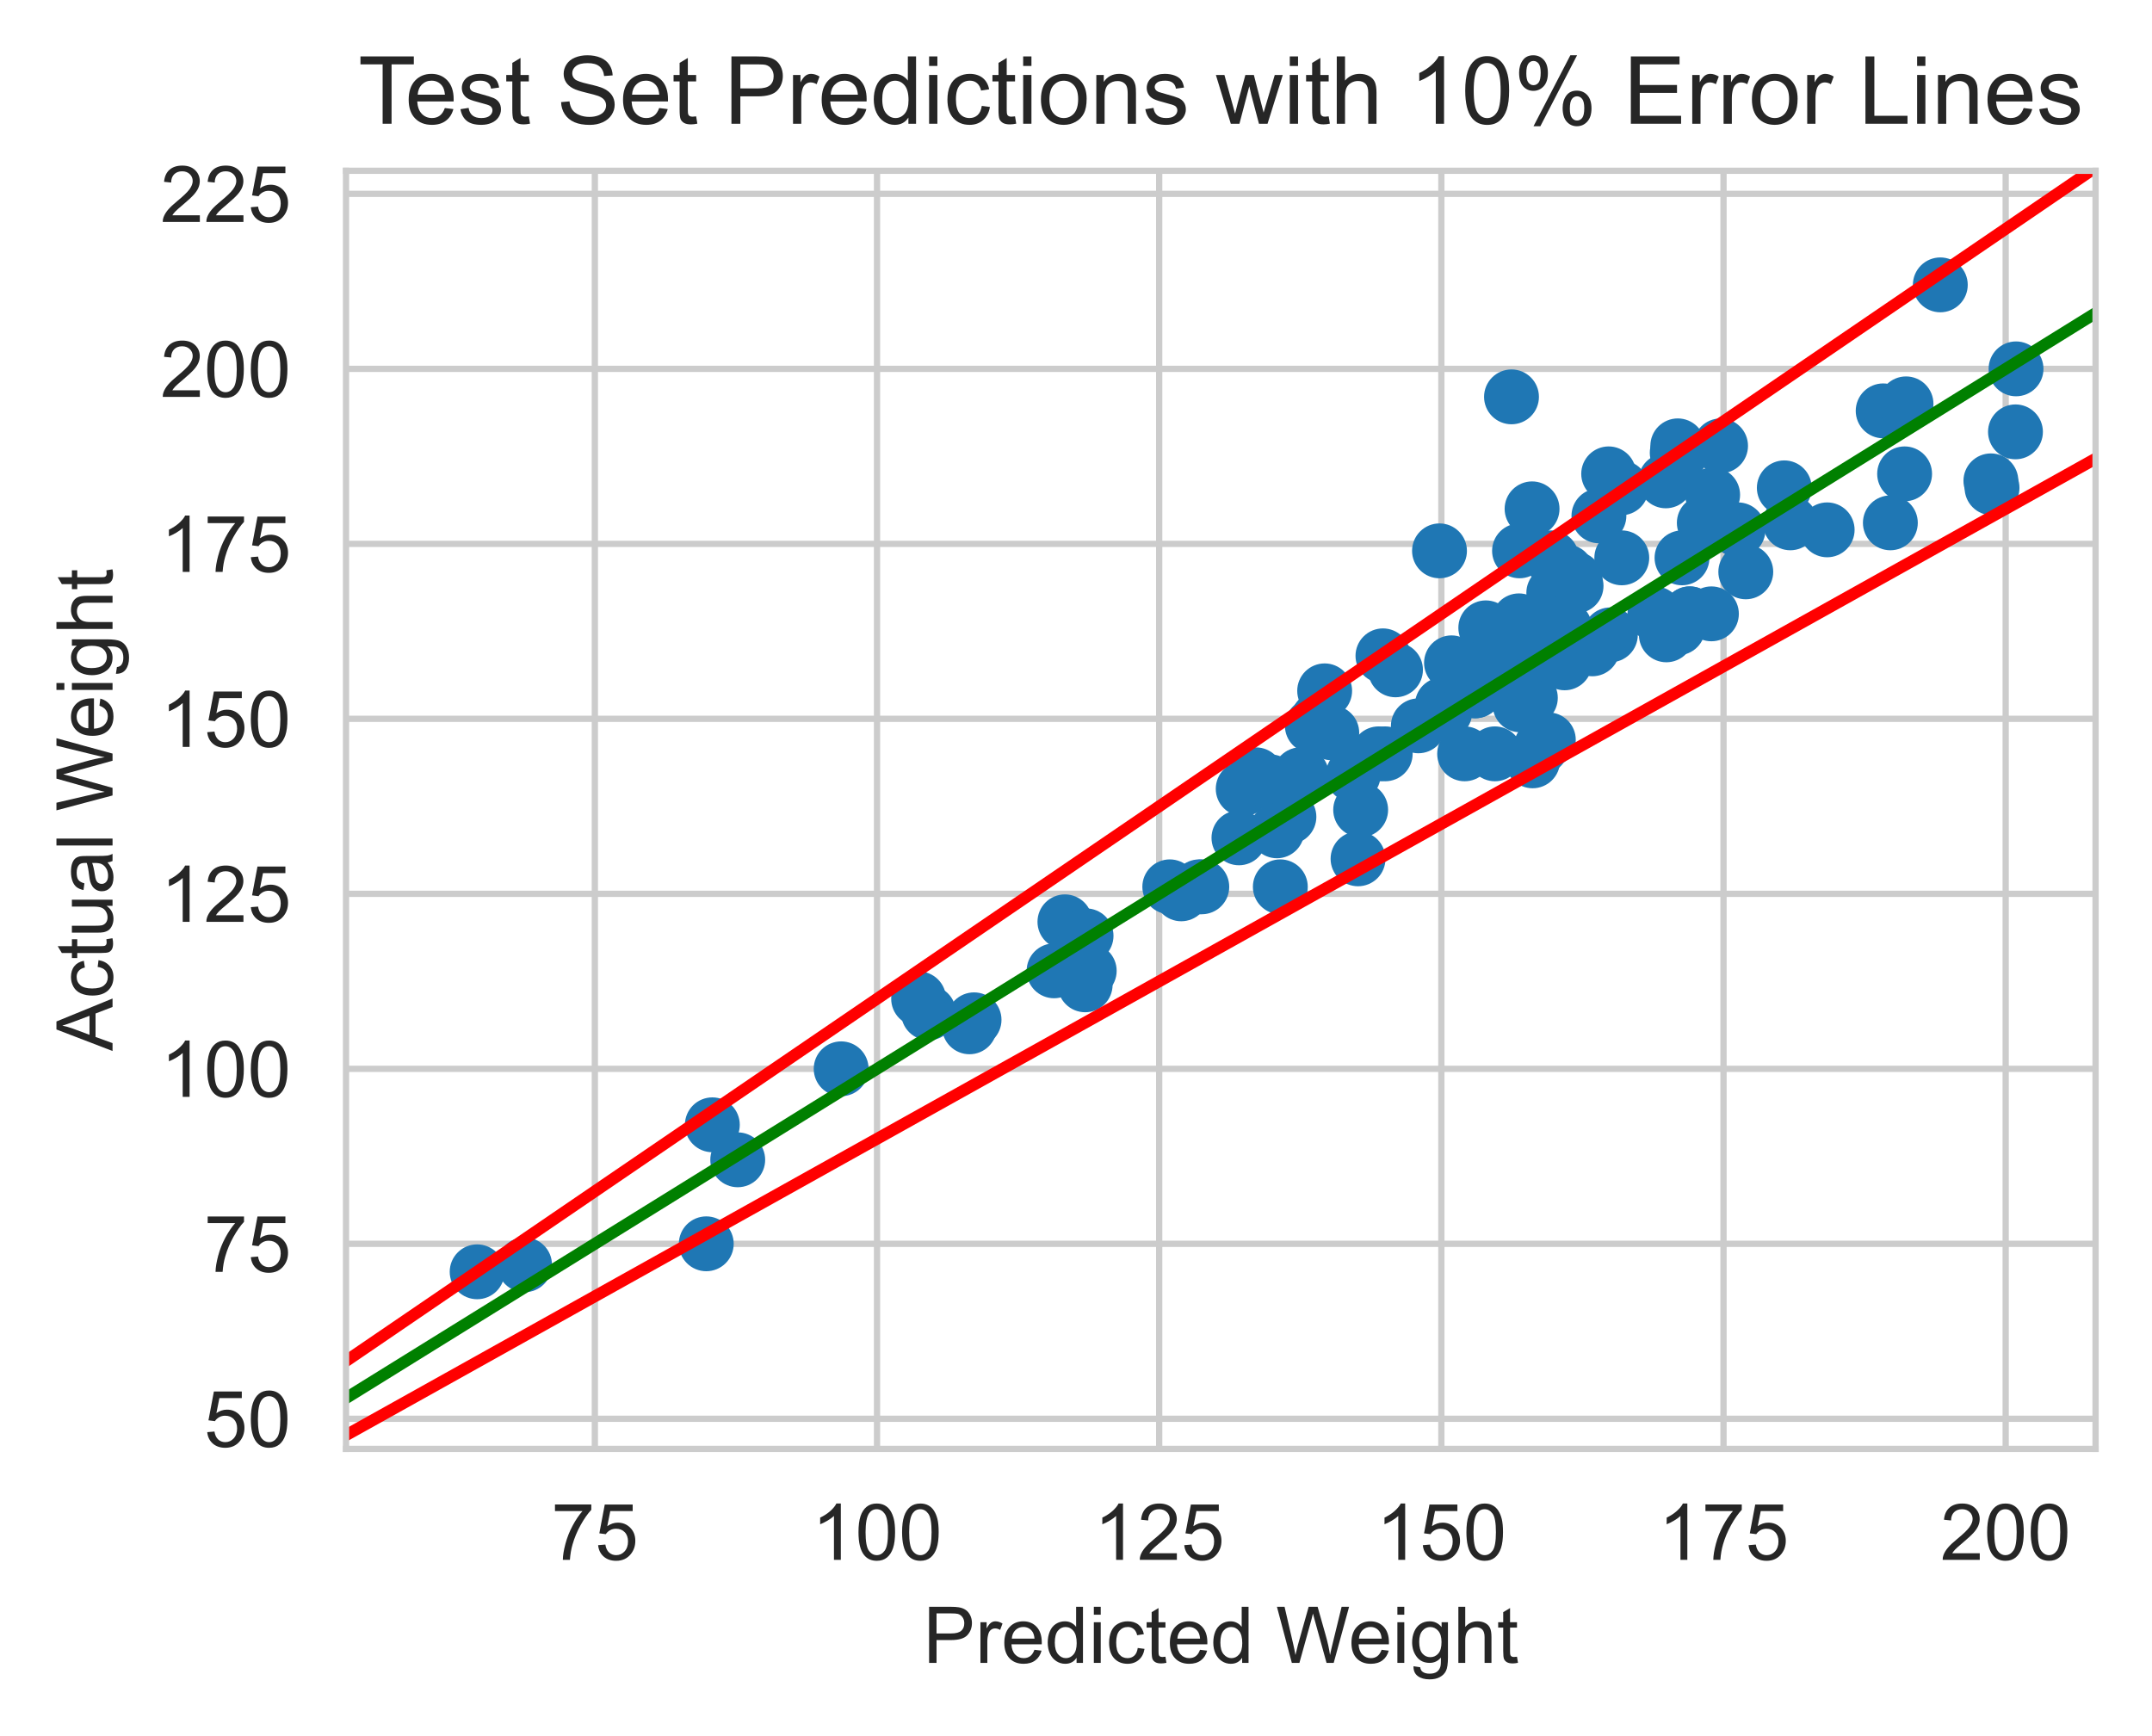 <?xml version="1.0" encoding="utf-8" standalone="no"?>
<!DOCTYPE svg PUBLIC "-//W3C//DTD SVG 1.1//EN"
  "http://www.w3.org/Graphics/SVG/1.1/DTD/svg11.dtd">
<!-- Created with matplotlib (https://matplotlib.org/) -->
<svg height="221.477pt" version="1.1" viewBox="0 0 274.545 221.477" width="274.545pt" xmlns="http://www.w3.org/2000/svg" xmlns:xlink="http://www.w3.org/1999/xlink">
 <defs>
  <style type="text/css">*{stroke-linecap:butt;stroke-linejoin:round;}</style>
 </defs>
 <g id="figure_1">
  <g id="patch_1">
   <path d="M 0 221.477 
L 274.545 221.477 
L 274.545 0 
L 0 0 
z
" style="fill:#ffffff;"/>
  </g>
  <g id="axes_1">
   <g id="patch_2">
    <path d="M 44.145 184.869 
L 267.345 184.869 
L 267.345 21.789 
L 44.145 21.789 
z
" style="fill:#ffffff;"/>
   </g>
   <g id="matplotlib.axis_1">
    <g id="xtick_1">
     <g id="line2d_1">
      <path clip-path="url(#p779d1d2bb9)" d="M 75.89 184.869 
L 75.89 21.789 
" style="fill:none;stroke:#cccccc;stroke-linecap:round;stroke-width:0.8;"/>
     </g>
     <g id="text_1">
      <!-- 75 -->
      <g style="fill:#262626;" transform="translate(70.329 199.027)scale(0.1 -0.1)">
       <defs>
        <path d="M 4.734 62.203 
L 4.734 70.656 
L 51.078 70.656 
L 51.078 63.812 
Q 44.234 56.547 37.516 44.484 
Q 30.812 32.422 27.156 19.672 
Q 24.516 10.688 23.781 0 
L 14.75 0 
Q 14.891 8.453 18.062 20.406 
Q 21.234 32.375 27.172 43.484 
Q 33.109 54.594 39.797 62.203 
z
" id="ArialMT-55"/>
        <path d="M 4.156 18.75 
L 13.375 19.531 
Q 14.406 12.797 18.141 9.391 
Q 21.875 6 27.156 6 
Q 33.5 6 37.891 10.781 
Q 42.281 15.578 42.281 23.484 
Q 42.281 31 38.062 35.344 
Q 33.844 39.703 27 39.703 
Q 22.75 39.703 19.328 37.766 
Q 15.922 35.844 13.969 32.766 
L 5.719 33.844 
L 12.641 70.609 
L 48.25 70.609 
L 48.25 62.203 
L 19.672 62.203 
L 15.828 42.969 
Q 22.266 47.469 29.344 47.469 
Q 38.719 47.469 45.156 40.969 
Q 51.609 34.469 51.609 24.266 
Q 51.609 14.547 45.953 7.469 
Q 39.062 -1.219 27.156 -1.219 
Q 17.391 -1.219 11.203 4.25 
Q 5.031 9.719 4.156 18.75 
z
" id="ArialMT-53"/>
       </defs>
       <use xlink:href="#ArialMT-55"/>
       <use x="55.615" xlink:href="#ArialMT-53"/>
      </g>
     </g>
    </g>
    <g id="xtick_2">
     <g id="line2d_2">
      <path clip-path="url(#p779d1d2bb9)" d="M 111.888 184.869 
L 111.888 21.789 
" style="fill:none;stroke:#cccccc;stroke-linecap:round;stroke-width:0.8;"/>
     </g>
     <g id="text_2">
      <!-- 100 -->
      <g style="fill:#262626;" transform="translate(103.546 199.027)scale(0.1 -0.1)">
       <defs>
        <path d="M 37.25 0 
L 28.469 0 
L 28.469 56 
Q 25.297 52.984 20.141 49.953 
Q 14.984 46.922 10.891 45.406 
L 10.891 53.906 
Q 18.266 57.375 23.781 62.297 
Q 29.297 67.234 31.594 71.875 
L 37.25 71.875 
z
" id="ArialMT-49"/>
        <path d="M 4.156 35.297 
Q 4.156 48 6.766 55.734 
Q 9.375 63.484 14.516 67.672 
Q 19.672 71.875 27.484 71.875 
Q 33.25 71.875 37.594 69.547 
Q 41.938 67.234 44.766 62.859 
Q 47.609 58.5 49.219 52.219 
Q 50.828 45.953 50.828 35.297 
Q 50.828 22.703 48.234 14.969 
Q 45.656 7.234 40.5 3 
Q 35.359 -1.219 27.484 -1.219 
Q 17.141 -1.219 11.234 6.203 
Q 4.156 15.141 4.156 35.297 
z
M 13.188 35.297 
Q 13.188 17.672 17.312 11.828 
Q 21.438 6 27.484 6 
Q 33.547 6 37.672 11.859 
Q 41.797 17.719 41.797 35.297 
Q 41.797 52.984 37.672 58.781 
Q 33.547 64.594 27.391 64.594 
Q 21.344 64.594 17.719 59.469 
Q 13.188 52.938 13.188 35.297 
z
" id="ArialMT-48"/>
       </defs>
       <use xlink:href="#ArialMT-49"/>
       <use x="55.615" xlink:href="#ArialMT-48"/>
       <use x="111.23" xlink:href="#ArialMT-48"/>
      </g>
     </g>
    </g>
    <g id="xtick_3">
     <g id="line2d_3">
      <path clip-path="url(#p779d1d2bb9)" d="M 147.886 184.869 
L 147.886 21.789 
" style="fill:none;stroke:#cccccc;stroke-linecap:round;stroke-width:0.8;"/>
     </g>
     <g id="text_3">
      <!-- 125 -->
      <g style="fill:#262626;" transform="translate(139.544 199.027)scale(0.1 -0.1)">
       <defs>
        <path d="M 50.344 8.453 
L 50.344 0 
L 3.031 0 
Q 2.938 3.172 4.047 6.109 
Q 5.859 10.938 9.828 15.625 
Q 13.812 20.312 21.344 26.469 
Q 33.016 36.031 37.109 41.625 
Q 41.219 47.219 41.219 52.203 
Q 41.219 57.422 37.469 61 
Q 33.734 64.594 27.734 64.594 
Q 21.391 64.594 17.578 60.781 
Q 13.766 56.984 13.719 50.25 
L 4.688 51.172 
Q 5.609 61.281 11.656 66.578 
Q 17.719 71.875 27.938 71.875 
Q 38.234 71.875 44.234 66.156 
Q 50.25 60.453 50.25 52 
Q 50.25 47.703 48.484 43.547 
Q 46.734 39.406 42.656 34.812 
Q 38.578 30.219 29.109 22.219 
Q 21.188 15.578 18.938 13.203 
Q 16.703 10.844 15.234 8.453 
z
" id="ArialMT-50"/>
       </defs>
       <use xlink:href="#ArialMT-49"/>
       <use x="55.615" xlink:href="#ArialMT-50"/>
       <use x="111.23" xlink:href="#ArialMT-53"/>
      </g>
     </g>
    </g>
    <g id="xtick_4">
     <g id="line2d_4">
      <path clip-path="url(#p779d1d2bb9)" d="M 183.884 184.869 
L 183.884 21.789 
" style="fill:none;stroke:#cccccc;stroke-linecap:round;stroke-width:0.8;"/>
     </g>
     <g id="text_4">
      <!-- 150 -->
      <g style="fill:#262626;" transform="translate(175.542 199.027)scale(0.1 -0.1)">
       <use xlink:href="#ArialMT-49"/>
       <use x="55.615" xlink:href="#ArialMT-53"/>
       <use x="111.23" xlink:href="#ArialMT-48"/>
      </g>
     </g>
    </g>
    <g id="xtick_5">
     <g id="line2d_5">
      <path clip-path="url(#p779d1d2bb9)" d="M 219.882 184.869 
L 219.882 21.789 
" style="fill:none;stroke:#cccccc;stroke-linecap:round;stroke-width:0.8;"/>
     </g>
     <g id="text_5">
      <!-- 175 -->
      <g style="fill:#262626;" transform="translate(211.54 199.027)scale(0.1 -0.1)">
       <use xlink:href="#ArialMT-49"/>
       <use x="55.615" xlink:href="#ArialMT-55"/>
       <use x="111.23" xlink:href="#ArialMT-53"/>
      </g>
     </g>
    </g>
    <g id="xtick_6">
     <g id="line2d_6">
      <path clip-path="url(#p779d1d2bb9)" d="M 255.88 184.869 
L 255.88 21.789 
" style="fill:none;stroke:#cccccc;stroke-linecap:round;stroke-width:0.8;"/>
     </g>
     <g id="text_6">
      <!-- 200 -->
      <g style="fill:#262626;" transform="translate(247.538 199.027)scale(0.1 -0.1)">
       <use xlink:href="#ArialMT-50"/>
       <use x="55.615" xlink:href="#ArialMT-48"/>
       <use x="111.23" xlink:href="#ArialMT-48"/>
      </g>
     </g>
    </g>
    <g id="text_7">
     <!-- Predicted Weight -->
     <g style="fill:#262626;" transform="translate(117.761 212.173)scale(0.1 -0.1)">
      <defs>
       <path d="M 7.719 0 
L 7.719 71.578 
L 34.719 71.578 
Q 41.844 71.578 45.609 70.906 
Q 50.875 70.016 54.438 67.547 
Q 58.016 65.094 60.188 60.641 
Q 62.359 56.203 62.359 50.875 
Q 62.359 41.75 56.547 35.422 
Q 50.734 29.109 35.547 29.109 
L 17.188 29.109 
L 17.188 0 
z
M 17.188 37.547 
L 35.688 37.547 
Q 44.875 37.547 48.734 40.969 
Q 52.594 44.391 52.594 50.594 
Q 52.594 55.078 50.312 58.266 
Q 48.047 61.469 44.344 62.5 
Q 41.938 63.141 35.5 63.141 
L 17.188 63.141 
z
" id="ArialMT-80"/>
       <path d="M 6.5 0 
L 6.5 51.859 
L 14.406 51.859 
L 14.406 44 
Q 17.438 49.516 20 51.266 
Q 22.562 53.031 25.641 53.031 
Q 30.078 53.031 34.672 50.203 
L 31.641 42.047 
Q 28.422 43.953 25.203 43.953 
Q 22.312 43.953 20.016 42.219 
Q 17.719 40.484 16.75 37.406 
Q 15.281 32.719 15.281 27.156 
L 15.281 0 
z
" id="ArialMT-114"/>
       <path d="M 42.094 16.703 
L 51.172 15.578 
Q 49.031 7.625 43.219 3.219 
Q 37.406 -1.172 28.375 -1.172 
Q 17 -1.172 10.328 5.828 
Q 3.656 12.844 3.656 25.484 
Q 3.656 38.578 10.391 45.797 
Q 17.141 53.031 27.875 53.031 
Q 38.281 53.031 44.875 45.953 
Q 51.469 38.875 51.469 26.031 
Q 51.469 25.25 51.422 23.688 
L 12.75 23.688 
Q 13.234 15.141 17.578 10.594 
Q 21.922 6.062 28.422 6.062 
Q 33.25 6.062 36.672 8.594 
Q 40.094 11.141 42.094 16.703 
z
M 13.234 30.906 
L 42.188 30.906 
Q 41.609 37.453 38.875 40.719 
Q 34.672 45.797 27.984 45.797 
Q 21.922 45.797 17.797 41.75 
Q 13.672 37.703 13.234 30.906 
z
" id="ArialMT-101"/>
       <path d="M 40.234 0 
L 40.234 6.547 
Q 35.297 -1.172 25.734 -1.172 
Q 19.531 -1.172 14.328 2.25 
Q 9.125 5.672 6.266 11.797 
Q 3.422 17.922 3.422 25.875 
Q 3.422 33.641 6 39.969 
Q 8.594 46.297 13.766 49.656 
Q 18.953 53.031 25.344 53.031 
Q 30.031 53.031 33.688 51.047 
Q 37.359 49.078 39.656 45.906 
L 39.656 71.578 
L 48.391 71.578 
L 48.391 0 
z
M 12.453 25.875 
Q 12.453 15.922 16.641 10.984 
Q 20.844 6.062 26.562 6.062 
Q 32.328 6.062 36.344 10.766 
Q 40.375 15.484 40.375 25.141 
Q 40.375 35.797 36.266 40.766 
Q 32.172 45.75 26.172 45.75 
Q 20.312 45.75 16.375 40.969 
Q 12.453 36.188 12.453 25.875 
z
" id="ArialMT-100"/>
       <path d="M 6.641 61.469 
L 6.641 71.578 
L 15.438 71.578 
L 15.438 61.469 
z
M 6.641 0 
L 6.641 51.859 
L 15.438 51.859 
L 15.438 0 
z
" id="ArialMT-105"/>
       <path d="M 40.438 19 
L 49.078 17.875 
Q 47.656 8.938 41.812 3.875 
Q 35.984 -1.172 27.484 -1.172 
Q 16.844 -1.172 10.375 5.781 
Q 3.906 12.75 3.906 25.734 
Q 3.906 34.125 6.688 40.422 
Q 9.469 46.734 15.156 49.875 
Q 20.844 53.031 27.547 53.031 
Q 35.984 53.031 41.359 48.75 
Q 46.734 44.484 48.25 36.625 
L 39.703 35.297 
Q 38.484 40.531 35.375 43.156 
Q 32.281 45.797 27.875 45.797 
Q 21.234 45.797 17.078 41.031 
Q 12.938 36.281 12.938 25.984 
Q 12.938 15.531 16.938 10.797 
Q 20.953 6.062 27.391 6.062 
Q 32.562 6.062 36.031 9.234 
Q 39.5 12.406 40.438 19 
z
" id="ArialMT-99"/>
       <path d="M 25.781 7.859 
L 27.047 0.094 
Q 23.344 -0.688 20.406 -0.688 
Q 15.625 -0.688 12.984 0.828 
Q 10.359 2.344 9.281 4.812 
Q 8.203 7.281 8.203 15.188 
L 8.203 45.016 
L 1.766 45.016 
L 1.766 51.859 
L 8.203 51.859 
L 8.203 64.703 
L 16.938 69.969 
L 16.938 51.859 
L 25.781 51.859 
L 25.781 45.016 
L 16.938 45.016 
L 16.938 14.703 
Q 16.938 10.938 17.406 9.859 
Q 17.875 8.797 18.922 8.156 
Q 19.969 7.516 21.922 7.516 
Q 23.391 7.516 25.781 7.859 
z
" id="ArialMT-116"/>
       <path id="ArialMT-32"/>
       <path d="M 20.219 0 
L 1.219 71.578 
L 10.938 71.578 
L 21.828 24.656 
Q 23.578 17.281 24.859 10.016 
Q 27.594 21.484 28.078 23.25 
L 41.703 71.578 
L 53.125 71.578 
L 63.375 35.359 
Q 67.234 21.875 68.953 10.016 
Q 70.312 16.797 72.516 25.594 
L 83.734 71.578 
L 93.266 71.578 
L 73.641 0 
L 64.5 0 
L 49.422 54.547 
Q 47.516 61.375 47.172 62.938 
Q 46.047 58.016 45.062 54.547 
L 29.891 0 
z
" id="ArialMT-87"/>
       <path d="M 4.984 -4.297 
L 13.531 -5.562 
Q 14.062 -9.516 16.5 -11.328 
Q 19.781 -13.766 25.438 -13.766 
Q 31.547 -13.766 34.859 -11.328 
Q 38.188 -8.891 39.359 -4.5 
Q 40.047 -1.812 39.984 6.781 
Q 34.234 0 25.641 0 
Q 14.938 0 9.078 7.719 
Q 3.219 15.438 3.219 26.219 
Q 3.219 33.641 5.906 39.906 
Q 8.594 46.188 13.688 49.609 
Q 18.797 53.031 25.688 53.031 
Q 34.859 53.031 40.828 45.609 
L 40.828 51.859 
L 48.922 51.859 
L 48.922 7.031 
Q 48.922 -5.078 46.453 -10.125 
Q 44 -15.188 38.641 -18.109 
Q 33.297 -21.047 25.484 -21.047 
Q 16.219 -21.047 10.5 -16.875 
Q 4.781 -12.703 4.984 -4.297 
z
M 12.25 26.859 
Q 12.25 16.656 16.297 11.969 
Q 20.359 7.281 26.469 7.281 
Q 32.516 7.281 36.609 11.938 
Q 40.719 16.609 40.719 26.562 
Q 40.719 36.078 36.5 40.906 
Q 32.281 45.75 26.312 45.75 
Q 20.453 45.75 16.344 40.984 
Q 12.25 36.234 12.25 26.859 
z
" id="ArialMT-103"/>
       <path d="M 6.594 0 
L 6.594 71.578 
L 15.375 71.578 
L 15.375 45.906 
Q 21.531 53.031 30.906 53.031 
Q 36.672 53.031 40.922 50.75 
Q 45.172 48.484 47 44.484 
Q 48.828 40.484 48.828 32.859 
L 48.828 0 
L 40.047 0 
L 40.047 32.859 
Q 40.047 39.453 37.188 42.453 
Q 34.328 45.453 29.109 45.453 
Q 25.203 45.453 21.75 43.422 
Q 18.312 41.406 16.844 37.938 
Q 15.375 34.469 15.375 28.375 
L 15.375 0 
z
" id="ArialMT-104"/>
      </defs>
      <use xlink:href="#ArialMT-80"/>
      <use x="66.699" xlink:href="#ArialMT-114"/>
      <use x="100" xlink:href="#ArialMT-101"/>
      <use x="155.615" xlink:href="#ArialMT-100"/>
      <use x="211.23" xlink:href="#ArialMT-105"/>
      <use x="233.447" xlink:href="#ArialMT-99"/>
      <use x="283.447" xlink:href="#ArialMT-116"/>
      <use x="311.23" xlink:href="#ArialMT-101"/>
      <use x="366.846" xlink:href="#ArialMT-100"/>
      <use x="422.461" xlink:href="#ArialMT-32"/>
      <use x="450.244" xlink:href="#ArialMT-87"/>
      <use x="542.879" xlink:href="#ArialMT-101"/>
      <use x="598.494" xlink:href="#ArialMT-105"/>
      <use x="620.711" xlink:href="#ArialMT-103"/>
      <use x="676.326" xlink:href="#ArialMT-104"/>
      <use x="731.941" xlink:href="#ArialMT-116"/>
     </g>
    </g>
   </g>
   <g id="matplotlib.axis_2">
    <g id="ytick_1">
     <g id="line2d_7">
      <path clip-path="url(#p779d1d2bb9)" d="M 44.145 181.029 
L 267.345 181.029 
" style="fill:none;stroke:#cccccc;stroke-linecap:round;stroke-width:0.8;"/>
     </g>
     <g id="text_8">
      <!-- 50 -->
      <g style="fill:#262626;" transform="translate(26.023 184.608)scale(0.1 -0.1)">
       <use xlink:href="#ArialMT-53"/>
       <use x="55.615" xlink:href="#ArialMT-48"/>
      </g>
     </g>
    </g>
    <g id="ytick_2">
     <g id="line2d_8">
      <path clip-path="url(#p779d1d2bb9)" d="M 44.145 158.702 
L 267.345 158.702 
" style="fill:none;stroke:#cccccc;stroke-linecap:round;stroke-width:0.8;"/>
     </g>
     <g id="text_9">
      <!-- 75 -->
      <g style="fill:#262626;" transform="translate(26.023 162.28)scale(0.1 -0.1)">
       <use xlink:href="#ArialMT-55"/>
       <use x="55.615" xlink:href="#ArialMT-53"/>
      </g>
     </g>
    </g>
    <g id="ytick_3">
     <g id="line2d_9">
      <path clip-path="url(#p779d1d2bb9)" d="M 44.145 136.374 
L 267.345 136.374 
" style="fill:none;stroke:#cccccc;stroke-linecap:round;stroke-width:0.8;"/>
     </g>
     <g id="text_10">
      <!-- 100 -->
      <g style="fill:#262626;" transform="translate(20.462 139.953)scale(0.1 -0.1)">
       <use xlink:href="#ArialMT-49"/>
       <use x="55.615" xlink:href="#ArialMT-48"/>
       <use x="111.23" xlink:href="#ArialMT-48"/>
      </g>
     </g>
    </g>
    <g id="ytick_4">
     <g id="line2d_10">
      <path clip-path="url(#p779d1d2bb9)" d="M 44.145 114.047 
L 267.345 114.047 
" style="fill:none;stroke:#cccccc;stroke-linecap:round;stroke-width:0.8;"/>
     </g>
     <g id="text_11">
      <!-- 125 -->
      <g style="fill:#262626;" transform="translate(20.462 117.625)scale(0.1 -0.1)">
       <use xlink:href="#ArialMT-49"/>
       <use x="55.615" xlink:href="#ArialMT-50"/>
       <use x="111.23" xlink:href="#ArialMT-53"/>
      </g>
     </g>
    </g>
    <g id="ytick_5">
     <g id="line2d_11">
      <path clip-path="url(#p779d1d2bb9)" d="M 44.145 91.719 
L 267.345 91.719 
" style="fill:none;stroke:#cccccc;stroke-linecap:round;stroke-width:0.8;"/>
     </g>
     <g id="text_12">
      <!-- 150 -->
      <g style="fill:#262626;" transform="translate(20.462 95.298)scale(0.1 -0.1)">
       <use xlink:href="#ArialMT-49"/>
       <use x="55.615" xlink:href="#ArialMT-53"/>
       <use x="111.23" xlink:href="#ArialMT-48"/>
      </g>
     </g>
    </g>
    <g id="ytick_6">
     <g id="line2d_12">
      <path clip-path="url(#p779d1d2bb9)" d="M 44.145 69.392 
L 267.345 69.392 
" style="fill:none;stroke:#cccccc;stroke-linecap:round;stroke-width:0.8;"/>
     </g>
     <g id="text_13">
      <!-- 175 -->
      <g style="fill:#262626;" transform="translate(20.462 72.97)scale(0.1 -0.1)">
       <use xlink:href="#ArialMT-49"/>
       <use x="55.615" xlink:href="#ArialMT-55"/>
       <use x="111.23" xlink:href="#ArialMT-53"/>
      </g>
     </g>
    </g>
    <g id="ytick_7">
     <g id="line2d_13">
      <path clip-path="url(#p779d1d2bb9)" d="M 44.145 47.064 
L 267.345 47.064 
" style="fill:none;stroke:#cccccc;stroke-linecap:round;stroke-width:0.8;"/>
     </g>
     <g id="text_14">
      <!-- 200 -->
      <g style="fill:#262626;" transform="translate(20.462 50.643)scale(0.1 -0.1)">
       <use xlink:href="#ArialMT-50"/>
       <use x="55.615" xlink:href="#ArialMT-48"/>
       <use x="111.23" xlink:href="#ArialMT-48"/>
      </g>
     </g>
    </g>
    <g id="ytick_8">
     <g id="line2d_14">
      <path clip-path="url(#p779d1d2bb9)" d="M 44.145 24.737 
L 267.345 24.737 
" style="fill:none;stroke:#cccccc;stroke-linecap:round;stroke-width:0.8;"/>
     </g>
     <g id="text_15">
      <!-- 225 -->
      <g style="fill:#262626;" transform="translate(20.462 28.316)scale(0.1 -0.1)">
       <use xlink:href="#ArialMT-50"/>
       <use x="55.615" xlink:href="#ArialMT-50"/>
       <use x="111.23" xlink:href="#ArialMT-53"/>
      </g>
     </g>
    </g>
    <g id="text_16">
     <!-- Actual Weight -->
     <g style="fill:#262626;" transform="translate(14.358 134.088)rotate(-90)scale(0.1 -0.1)">
      <defs>
       <path d="M -0.141 0 
L 27.344 71.578 
L 37.547 71.578 
L 66.844 0 
L 56.062 0 
L 47.703 21.688 
L 17.781 21.688 
L 9.906 0 
z
M 20.516 29.391 
L 44.781 29.391 
L 37.312 49.219 
Q 33.891 58.25 32.234 64.062 
Q 30.859 57.172 28.375 50.391 
z
" id="ArialMT-65"/>
       <path d="M 40.578 0 
L 40.578 7.625 
Q 34.516 -1.172 24.125 -1.172 
Q 19.531 -1.172 15.547 0.578 
Q 11.578 2.344 9.641 5 
Q 7.719 7.672 6.938 11.531 
Q 6.391 14.109 6.391 19.734 
L 6.391 51.859 
L 15.188 51.859 
L 15.188 23.094 
Q 15.188 16.219 15.719 13.812 
Q 16.547 10.359 19.234 8.375 
Q 21.922 6.391 25.875 6.391 
Q 29.828 6.391 33.297 8.422 
Q 36.766 10.453 38.203 13.938 
Q 39.656 17.438 39.656 24.078 
L 39.656 51.859 
L 48.438 51.859 
L 48.438 0 
z
" id="ArialMT-117"/>
       <path d="M 40.438 6.391 
Q 35.547 2.25 31.031 0.531 
Q 26.516 -1.172 21.344 -1.172 
Q 12.797 -1.172 8.203 3 
Q 3.609 7.172 3.609 13.672 
Q 3.609 17.484 5.344 20.625 
Q 7.078 23.781 9.891 25.688 
Q 12.703 27.594 16.219 28.562 
Q 18.797 29.25 24.031 29.891 
Q 34.672 31.156 39.703 32.906 
Q 39.75 34.719 39.75 35.203 
Q 39.75 40.578 37.25 42.781 
Q 33.891 45.75 27.25 45.75 
Q 21.047 45.75 18.094 43.578 
Q 15.141 41.406 13.719 35.891 
L 5.125 37.062 
Q 6.297 42.578 8.984 45.969 
Q 11.672 49.359 16.75 51.188 
Q 21.828 53.031 28.516 53.031 
Q 35.156 53.031 39.297 51.469 
Q 43.453 49.906 45.406 47.531 
Q 47.359 45.172 48.141 41.547 
Q 48.578 39.312 48.578 33.453 
L 48.578 21.734 
Q 48.578 9.469 49.141 6.219 
Q 49.703 2.984 51.375 0 
L 42.188 0 
Q 40.828 2.734 40.438 6.391 
z
M 39.703 26.031 
Q 34.906 24.078 25.344 22.703 
Q 19.922 21.922 17.672 20.938 
Q 15.438 19.969 14.203 18.094 
Q 12.984 16.219 12.984 13.922 
Q 12.984 10.406 15.641 8.062 
Q 18.312 5.719 23.438 5.719 
Q 28.516 5.719 32.469 7.938 
Q 36.422 10.156 38.281 14.016 
Q 39.703 17 39.703 22.797 
z
" id="ArialMT-97"/>
       <path d="M 6.391 0 
L 6.391 71.578 
L 15.188 71.578 
L 15.188 0 
z
" id="ArialMT-108"/>
      </defs>
      <use xlink:href="#ArialMT-65"/>
      <use x="66.699" xlink:href="#ArialMT-99"/>
      <use x="116.699" xlink:href="#ArialMT-116"/>
      <use x="144.482" xlink:href="#ArialMT-117"/>
      <use x="200.098" xlink:href="#ArialMT-97"/>
      <use x="255.713" xlink:href="#ArialMT-108"/>
      <use x="277.93" xlink:href="#ArialMT-32"/>
      <use x="305.713" xlink:href="#ArialMT-87"/>
      <use x="398.348" xlink:href="#ArialMT-101"/>
      <use x="453.963" xlink:href="#ArialMT-105"/>
      <use x="476.18" xlink:href="#ArialMT-103"/>
      <use x="531.795" xlink:href="#ArialMT-104"/>
      <use x="587.41" xlink:href="#ArialMT-116"/>
     </g>
    </g>
   </g>
   <g id="PathCollection_1">
    <defs>
     <path d="M 0 3 
C 0.796 3 1.559 2.684 2.121 2.121 
C 2.684 1.559 3 0.796 3 0 
C 3 -0.796 2.684 -1.559 2.121 -2.121 
C 1.559 -2.684 0.796 -3 0 -3 
C -0.796 -3 -1.559 -2.684 -2.121 -2.121 
C -2.684 -1.559 -3 -0.796 -3 0 
C -3 0.796 -2.684 1.559 -2.121 2.121 
C -1.559 2.684 -0.796 3 0 3 
z
" id="mbee1e25cd2" style="stroke:#1f77b4;"/>
    </defs>
    <g clip-path="url(#p779d1d2bb9)">
     <use style="fill:#1f77b4;stroke:#1f77b4;" x="206.829" xlink:href="#mbee1e25cd2" y="62.247"/>
     <use style="fill:#1f77b4;stroke:#1f77b4;" x="193.926" xlink:href="#mbee1e25cd2" y="89.933"/>
     <use style="fill:#1f77b4;stroke:#1f77b4;" x="169.904" xlink:href="#mbee1e25cd2" y="93.505"/>
     <use style="fill:#1f77b4;stroke:#1f77b4;" x="188.312" xlink:href="#mbee1e25cd2" y="86.36"/>
     <use style="fill:#1f77b4;stroke:#1f77b4;" x="212.589" xlink:href="#mbee1e25cd2" y="81.002"/>
     <use style="fill:#1f77b4;stroke:#1f77b4;" x="240.248" xlink:href="#mbee1e25cd2" y="52.423"/>
     <use style="fill:#1f77b4;stroke:#1f77b4;" x="166.037" xlink:href="#mbee1e25cd2" y="98.864"/>
     <use style="fill:#1f77b4;stroke:#1f77b4;" x="200.927" xlink:href="#mbee1e25cd2" y="73.857"/>
     <use style="fill:#1f77b4;stroke:#1f77b4;" x="214.586" xlink:href="#mbee1e25cd2" y="71.178"/>
     <use style="fill:#1f77b4;stroke:#1f77b4;" x="211.131" xlink:href="#mbee1e25cd2" y="78.323"/>
     <use style="fill:#1f77b4;stroke:#1f77b4;" x="187.878" xlink:href="#mbee1e25cd2" y="84.574"/>
     <use style="fill:#1f77b4;stroke:#1f77b4;" x="205.444" xlink:href="#mbee1e25cd2" y="81.002"/>
     <use style="fill:#1f77b4;stroke:#1f77b4;" x="243.164" xlink:href="#mbee1e25cd2" y="51.53"/>
     <use style="fill:#1f77b4;stroke:#1f77b4;" x="241.166" xlink:href="#mbee1e25cd2" y="66.712"/>
     <use style="fill:#1f77b4;stroke:#1f77b4;" x="184.011" xlink:href="#mbee1e25cd2" y="89.933"/>
     <use style="fill:#1f77b4;stroke:#1f77b4;" x="189.552" xlink:href="#mbee1e25cd2" y="80.109"/>
     <use style="fill:#1f77b4;stroke:#1f77b4;" x="178.033" xlink:href="#mbee1e25cd2" y="85.467"/>
     <use style="fill:#1f77b4;stroke:#1f77b4;" x="176.721" xlink:href="#mbee1e25cd2" y="96.185"/>
     <use style="fill:#1f77b4;stroke:#1f77b4;" x="158.604" xlink:href="#mbee1e25cd2" y="100.65"/>
     <use style="fill:#1f77b4;stroke:#1f77b4;" x="214.047" xlink:href="#mbee1e25cd2" y="56.888"/>
     <use style="fill:#1f77b4;stroke:#1f77b4;" x="214.441" xlink:href="#mbee1e25cd2" y="57.781"/>
     <use style="fill:#1f77b4;stroke:#1f77b4;" x="168.996" xlink:href="#mbee1e25cd2" y="88.147"/>
     <use style="fill:#1f77b4;stroke:#1f77b4;" x="90.104" xlink:href="#mbee1e25cd2" y="158.702"/>
     <use style="fill:#1f77b4;stroke:#1f77b4;" x="198.154" xlink:href="#mbee1e25cd2" y="81.002"/>
     <use style="fill:#1f77b4;stroke:#1f77b4;" x="134.474" xlink:href="#mbee1e25cd2" y="123.871"/>
     <use style="fill:#1f77b4;stroke:#1f77b4;" x="138.96" xlink:href="#mbee1e25cd2" y="123.871"/>
     <use style="fill:#1f77b4;stroke:#1f77b4;" x="190.718" xlink:href="#mbee1e25cd2" y="96.185"/>
     <use style="fill:#1f77b4;stroke:#1f77b4;" x="215.578" xlink:href="#mbee1e25cd2" y="78.323"/>
     <use style="fill:#1f77b4;stroke:#1f77b4;" x="150.698" xlink:href="#mbee1e25cd2" y="114.047"/>
     <use style="fill:#1f77b4;stroke:#1f77b4;" x="192.249" xlink:href="#mbee1e25cd2" y="81.002"/>
     <use style="fill:#1f77b4;stroke:#1f77b4;" x="164.436" xlink:href="#mbee1e25cd2" y="104.222"/>
     <use style="fill:#1f77b4;stroke:#1f77b4;" x="107.312" xlink:href="#mbee1e25cd2" y="136.374"/>
     <use style="fill:#1f77b4;stroke:#1f77b4;" x="203.986" xlink:href="#mbee1e25cd2" y="65.819"/>
     <use style="fill:#1f77b4;stroke:#1f77b4;" x="149.237" xlink:href="#mbee1e25cd2" y="113.153"/>
     <use style="fill:#1f77b4;stroke:#1f77b4;" x="60.873" xlink:href="#mbee1e25cd2" y="162.274"/>
     <use style="fill:#1f77b4;stroke:#1f77b4;" x="254.138" xlink:href="#mbee1e25cd2" y="62.247"/>
     <use style="fill:#1f77b4;stroke:#1f77b4;" x="183.792" xlink:href="#mbee1e25cd2" y="90.826"/>
     <use style="fill:#1f77b4;stroke:#1f77b4;" x="195.924" xlink:href="#mbee1e25cd2" y="84.574"/>
     <use style="fill:#1f77b4;stroke:#1f77b4;" x="94.117" xlink:href="#mbee1e25cd2" y="147.984"/>
     <use style="fill:#1f77b4;stroke:#1f77b4;" x="233.103" xlink:href="#mbee1e25cd2" y="67.605"/>
     <use style="fill:#1f77b4;stroke:#1f77b4;" x="135.859" xlink:href="#mbee1e25cd2" y="117.619"/>
     <use style="fill:#1f77b4;stroke:#1f77b4;" x="183.647" xlink:href="#mbee1e25cd2" y="70.285"/>
     <use style="fill:#1f77b4;stroke:#1f77b4;" x="195.238" xlink:href="#mbee1e25cd2" y="89.04"/>
     <use style="fill:#1f77b4;stroke:#1f77b4;" x="197.531" xlink:href="#mbee1e25cd2" y="94.398"/>
     <use style="fill:#1f77b4;stroke:#1f77b4;" x="253.992" xlink:href="#mbee1e25cd2" y="61.354"/>
     <use style="fill:#1f77b4;stroke:#1f77b4;" x="201.07" xlink:href="#mbee1e25cd2" y="74.75"/>
     <use style="fill:#1f77b4;stroke:#1f77b4;" x="215.578" xlink:href="#mbee1e25cd2" y="78.323"/>
     <use style="fill:#1f77b4;stroke:#1f77b4;" x="175.879" xlink:href="#mbee1e25cd2" y="96.185"/>
     <use style="fill:#1f77b4;stroke:#1f77b4;" x="123.683" xlink:href="#mbee1e25cd2" y="131.015"/>
     <use style="fill:#1f77b4;stroke:#1f77b4;" x="153.322" xlink:href="#mbee1e25cd2" y="113.153"/>
     <use style="fill:#1f77b4;stroke:#1f77b4;" x="257.2" xlink:href="#mbee1e25cd2" y="47.064"/>
     <use style="fill:#1f77b4;stroke:#1f77b4;" x="173.589" xlink:href="#mbee1e25cd2" y="103.329"/>
     <use style="fill:#1f77b4;stroke:#1f77b4;" x="138.441" xlink:href="#mbee1e25cd2" y="125.657"/>
     <use style="fill:#1f77b4;stroke:#1f77b4;" x="203.141" xlink:href="#mbee1e25cd2" y="82.788"/>
     <use style="fill:#1f77b4;stroke:#1f77b4;" x="197.935" xlink:href="#mbee1e25cd2" y="71.178"/>
     <use style="fill:#1f77b4;stroke:#1f77b4;" x="227.636" xlink:href="#mbee1e25cd2" y="62.247"/>
     <use style="fill:#1f77b4;stroke:#1f77b4;" x="196.626" xlink:href="#mbee1e25cd2" y="95.291"/>
     <use style="fill:#1f77b4;stroke:#1f77b4;" x="90.878" xlink:href="#mbee1e25cd2" y="143.519"/>
     <use style="fill:#1f77b4;stroke:#1f77b4;" x="168.191" xlink:href="#mbee1e25cd2" y="91.719"/>
     <use style="fill:#1f77b4;stroke:#1f77b4;" x="219.504" xlink:href="#mbee1e25cd2" y="56.888"/>
     <use style="fill:#1f77b4;stroke:#1f77b4;" x="222.722" xlink:href="#mbee1e25cd2" y="72.964"/>
     <use style="fill:#1f77b4;stroke:#1f77b4;" x="163.34" xlink:href="#mbee1e25cd2" y="113.153"/>
     <use style="fill:#1f77b4;stroke:#1f77b4;" x="165.894" xlink:href="#mbee1e25cd2" y="98.864"/>
     <use style="fill:#1f77b4;stroke:#1f77b4;" x="184.335" xlink:href="#mbee1e25cd2" y="90.826"/>
     <use style="fill:#1f77b4;stroke:#1f77b4;" x="173.254" xlink:href="#mbee1e25cd2" y="109.581"/>
     <use style="fill:#1f77b4;stroke:#1f77b4;" x="247.538" xlink:href="#mbee1e25cd2" y="36.347"/>
     <use style="fill:#1f77b4;stroke:#1f77b4;" x="193.78" xlink:href="#mbee1e25cd2" y="79.216"/>
     <use style="fill:#1f77b4;stroke:#1f77b4;" x="198.227" xlink:href="#mbee1e25cd2" y="75.643"/>
     <use style="fill:#1f77b4;stroke:#1f77b4;" x="160.236" xlink:href="#mbee1e25cd2" y="98.864"/>
     <use style="fill:#1f77b4;stroke:#1f77b4;" x="257.127" xlink:href="#mbee1e25cd2" y="55.102"/>
     <use style="fill:#1f77b4;stroke:#1f77b4;" x="228.404" xlink:href="#mbee1e25cd2" y="66.712"/>
     <use style="fill:#1f77b4;stroke:#1f77b4;" x="199.612" xlink:href="#mbee1e25cd2" y="84.574"/>
     <use style="fill:#1f77b4;stroke:#1f77b4;" x="176.432" xlink:href="#mbee1e25cd2" y="83.681"/>
     <use style="fill:#1f77b4;stroke:#1f77b4;" x="193.856" xlink:href="#mbee1e25cd2" y="70.285"/>
     <use style="fill:#1f77b4;stroke:#1f77b4;" x="199.831" xlink:href="#mbee1e25cd2" y="72.964"/>
     <use style="fill:#1f77b4;stroke:#1f77b4;" x="195.53" xlink:href="#mbee1e25cd2" y="97.078"/>
     <use style="fill:#1f77b4;stroke:#1f77b4;" x="138.556" xlink:href="#mbee1e25cd2" y="119.405"/>
     <use style="fill:#1f77b4;stroke:#1f77b4;" x="218.494" xlink:href="#mbee1e25cd2" y="63.14"/>
     <use style="fill:#1f77b4;stroke:#1f77b4;" x="242.984" xlink:href="#mbee1e25cd2" y="60.461"/>
     <use style="fill:#1f77b4;stroke:#1f77b4;" x="117.196" xlink:href="#mbee1e25cd2" y="127.443"/>
     <use style="fill:#1f77b4;stroke:#1f77b4;" x="205.229" xlink:href="#mbee1e25cd2" y="60.461"/>
     <use style="fill:#1f77b4;stroke:#1f77b4;" x="213.974" xlink:href="#mbee1e25cd2" y="57.781"/>
     <use style="fill:#1f77b4;stroke:#1f77b4;" x="66.922" xlink:href="#mbee1e25cd2" y="161.381"/>
     <use style="fill:#1f77b4;stroke:#1f77b4;" x="152.988" xlink:href="#mbee1e25cd2" y="113.153"/>
     <use style="fill:#1f77b4;stroke:#1f77b4;" x="206.902" xlink:href="#mbee1e25cd2" y="71.178"/>
     <use style="fill:#1f77b4;stroke:#1f77b4;" x="162.071" xlink:href="#mbee1e25cd2" y="99.757"/>
     <use style="fill:#1f77b4;stroke:#1f77b4;" x="186.854" xlink:href="#mbee1e25cd2" y="96.185"/>
     <use style="fill:#1f77b4;stroke:#1f77b4;" x="172.638" xlink:href="#mbee1e25cd2" y="98.864"/>
     <use style="fill:#1f77b4;stroke:#1f77b4;" x="158.061" xlink:href="#mbee1e25cd2" y="106.902"/>
     <use style="fill:#1f77b4;stroke:#1f77b4;" x="217.43" xlink:href="#mbee1e25cd2" y="66.712"/>
     <use style="fill:#1f77b4;stroke:#1f77b4;" x="196.477" xlink:href="#mbee1e25cd2" y="80.109"/>
     <use style="fill:#1f77b4;stroke:#1f77b4;" x="167.425" xlink:href="#mbee1e25cd2" y="92.612"/>
     <use style="fill:#1f77b4;stroke:#1f77b4;" x="190.867" xlink:href="#mbee1e25cd2" y="86.36"/>
     <use style="fill:#1f77b4;stroke:#1f77b4;" x="199.612" xlink:href="#mbee1e25cd2" y="80.109"/>
     <use style="fill:#1f77b4;stroke:#1f77b4;" x="218.337" xlink:href="#mbee1e25cd2" y="78.323"/>
     <use style="fill:#1f77b4;stroke:#1f77b4;" x="212.516" xlink:href="#mbee1e25cd2" y="61.354"/>
     <use style="fill:#1f77b4;stroke:#1f77b4;" x="124.267" xlink:href="#mbee1e25cd2" y="130.122"/>
     <use style="fill:#1f77b4;stroke:#1f77b4;" x="195.457" xlink:href="#mbee1e25cd2" y="64.926"/>
     <use style="fill:#1f77b4;stroke:#1f77b4;" x="188.229" xlink:href="#mbee1e25cd2" y="88.147"/>
     <use style="fill:#1f77b4;stroke:#1f77b4;" x="162.902" xlink:href="#mbee1e25cd2" y="106.009"/>
     <use style="fill:#1f77b4;stroke:#1f77b4;" x="192.832" xlink:href="#mbee1e25cd2" y="50.636"/>
     <use style="fill:#1f77b4;stroke:#1f77b4;" x="186.781" xlink:href="#mbee1e25cd2" y="88.147"/>
     <use style="fill:#1f77b4;stroke:#1f77b4;" x="118.463" xlink:href="#mbee1e25cd2" y="129.229"/>
     <use style="fill:#1f77b4;stroke:#1f77b4;" x="188.166" xlink:href="#mbee1e25cd2" y="88.147"/>
     <use style="fill:#1f77b4;stroke:#1f77b4;" x="185.178" xlink:href="#mbee1e25cd2" y="84.574"/>
     <use style="fill:#1f77b4;stroke:#1f77b4;" x="180.949" xlink:href="#mbee1e25cd2" y="92.612"/>
     <use style="fill:#1f77b4;stroke:#1f77b4;" x="214.047" xlink:href="#mbee1e25cd2" y="80.109"/>
     <use style="fill:#1f77b4;stroke:#1f77b4;" x="221.731" xlink:href="#mbee1e25cd2" y="67.605"/>
    </g>
   </g>
   <g id="line2d_15">
    <path clip-path="url(#p779d1d2bb9)" d="M 44.145 178.391 
L 267.345 39.953 
" style="fill:none;stroke:#008000;stroke-linecap:round;stroke-width:1.5;"/>
   </g>
   <g id="line2d_16">
    <path clip-path="url(#p779d1d2bb9)" d="M 44.145 173.661 
L 266.744 21.789 
" style="fill:none;stroke:#ff0000;stroke-linecap:round;stroke-width:1.5;"/>
   </g>
   <g id="line2d_17">
    <path clip-path="url(#p779d1d2bb9)" d="M 44.145 183.12 
L 267.345 58.526 
" style="fill:none;stroke:#ff0000;stroke-linecap:round;stroke-width:1.5;"/>
   </g>
   <g id="patch_3">
    <path d="M 44.145 184.869 
L 44.145 21.789 
" style="fill:none;stroke:#cccccc;stroke-linecap:square;stroke-linejoin:miter;stroke-width:0.8;"/>
   </g>
   <g id="patch_4">
    <path d="M 267.345 184.869 
L 267.345 21.789 
" style="fill:none;stroke:#cccccc;stroke-linecap:square;stroke-linejoin:miter;stroke-width:0.8;"/>
   </g>
   <g id="patch_5">
    <path d="M 44.145 184.869 
L 267.345 184.869 
" style="fill:none;stroke:#cccccc;stroke-linecap:square;stroke-linejoin:miter;stroke-width:0.8;"/>
   </g>
   <g id="patch_6">
    <path d="M 44.145 21.789 
L 267.345 21.789 
" style="fill:none;stroke:#cccccc;stroke-linecap:square;stroke-linejoin:miter;stroke-width:0.8;"/>
   </g>
   <g id="text_17">
    <!-- Test Set Predictions with 10% Error Lines -->
    <g style="fill:#262626;" transform="translate(45.705 15.789)scale(0.12 -0.12)">
     <defs>
      <path d="M 25.922 0 
L 25.922 63.141 
L 2.344 63.141 
L 2.344 71.578 
L 59.078 71.578 
L 59.078 63.141 
L 35.406 63.141 
L 35.406 0 
z
" id="ArialMT-84"/>
      <path d="M 3.078 15.484 
L 11.766 16.844 
Q 12.5 11.625 15.844 8.844 
Q 19.188 6.062 25.203 6.062 
Q 31.25 6.062 34.172 8.516 
Q 37.109 10.984 37.109 14.312 
Q 37.109 17.281 34.516 19 
Q 32.719 20.172 25.531 21.969 
Q 15.875 24.422 12.141 26.203 
Q 8.406 27.984 6.469 31.125 
Q 4.547 34.281 4.547 38.094 
Q 4.547 41.547 6.125 44.5 
Q 7.719 47.469 10.453 49.422 
Q 12.5 50.922 16.031 51.969 
Q 19.578 53.031 23.641 53.031 
Q 29.734 53.031 34.344 51.266 
Q 38.969 49.516 41.156 46.5 
Q 43.359 43.5 44.188 38.484 
L 35.594 37.312 
Q 35.016 41.312 32.203 43.547 
Q 29.391 45.797 24.266 45.797 
Q 18.219 45.797 15.625 43.797 
Q 13.031 41.797 13.031 39.109 
Q 13.031 37.406 14.109 36.031 
Q 15.188 34.625 17.484 33.688 
Q 18.797 33.203 25.25 31.453 
Q 34.578 28.953 38.25 27.359 
Q 41.938 25.781 44.031 22.75 
Q 46.141 19.734 46.141 15.234 
Q 46.141 10.844 43.578 6.953 
Q 41.016 3.078 36.172 0.953 
Q 31.344 -1.172 25.25 -1.172 
Q 15.141 -1.172 9.844 3.031 
Q 4.547 7.234 3.078 15.484 
z
" id="ArialMT-115"/>
      <path d="M 4.5 23 
L 13.422 23.781 
Q 14.062 18.406 16.375 14.969 
Q 18.703 11.531 23.578 9.406 
Q 28.469 7.281 34.578 7.281 
Q 39.984 7.281 44.141 8.891 
Q 48.297 10.5 50.312 13.297 
Q 52.344 16.109 52.344 19.438 
Q 52.344 22.797 50.391 25.312 
Q 48.438 27.828 43.953 29.547 
Q 41.062 30.672 31.203 33.031 
Q 21.344 35.406 17.391 37.5 
Q 12.25 40.188 9.734 44.156 
Q 7.234 48.141 7.234 53.078 
Q 7.234 58.5 10.297 63.203 
Q 13.375 67.922 19.281 70.359 
Q 25.203 72.797 32.422 72.797 
Q 40.375 72.797 46.453 70.234 
Q 52.547 67.672 55.812 62.688 
Q 59.078 57.719 59.328 51.422 
L 50.25 50.734 
Q 49.516 57.516 45.281 60.984 
Q 41.062 64.453 32.812 64.453 
Q 24.219 64.453 20.281 61.297 
Q 16.359 58.156 16.359 53.719 
Q 16.359 49.859 19.141 47.359 
Q 21.875 44.875 33.422 42.266 
Q 44.969 39.656 49.266 37.703 
Q 55.516 34.812 58.484 30.391 
Q 61.469 25.984 61.469 20.219 
Q 61.469 14.5 58.203 9.438 
Q 54.938 4.391 48.797 1.578 
Q 42.672 -1.219 35.016 -1.219 
Q 25.297 -1.219 18.719 1.609 
Q 12.156 4.438 8.422 10.125 
Q 4.688 15.828 4.5 23 
z
" id="ArialMT-83"/>
      <path d="M 3.328 25.922 
Q 3.328 40.328 11.328 47.266 
Q 18.016 53.031 27.641 53.031 
Q 38.328 53.031 45.109 46.016 
Q 51.906 39.016 51.906 26.656 
Q 51.906 16.656 48.906 10.906 
Q 45.906 5.172 40.156 2 
Q 34.422 -1.172 27.641 -1.172 
Q 16.75 -1.172 10.031 5.812 
Q 3.328 12.797 3.328 25.922 
z
M 12.359 25.922 
Q 12.359 15.969 16.703 11.016 
Q 21.047 6.062 27.641 6.062 
Q 34.188 6.062 38.531 11.031 
Q 42.875 16.016 42.875 26.219 
Q 42.875 35.844 38.5 40.797 
Q 34.125 45.75 27.641 45.75 
Q 21.047 45.75 16.703 40.812 
Q 12.359 35.891 12.359 25.922 
z
" id="ArialMT-111"/>
      <path d="M 6.594 0 
L 6.594 51.859 
L 14.5 51.859 
L 14.5 44.484 
Q 20.219 53.031 31 53.031 
Q 35.688 53.031 39.625 51.344 
Q 43.562 49.656 45.516 46.922 
Q 47.469 44.188 48.25 40.438 
Q 48.734 37.984 48.734 31.891 
L 48.734 0 
L 39.938 0 
L 39.938 31.547 
Q 39.938 36.922 38.906 39.578 
Q 37.891 42.234 35.281 43.812 
Q 32.672 45.406 29.156 45.406 
Q 23.531 45.406 19.453 41.844 
Q 15.375 38.281 15.375 28.328 
L 15.375 0 
z
" id="ArialMT-110"/>
      <path d="M 16.156 0 
L 0.297 51.859 
L 9.375 51.859 
L 17.625 21.922 
L 20.703 10.797 
Q 20.906 11.625 23.391 21.484 
L 31.641 51.859 
L 40.672 51.859 
L 48.438 21.781 
L 51.031 11.859 
L 54 21.875 
L 62.891 51.859 
L 71.438 51.859 
L 55.219 0 
L 46.094 0 
L 37.844 31.062 
L 35.844 39.891 
L 25.344 0 
z
" id="ArialMT-119"/>
      <path d="M 5.812 54.391 
Q 5.812 62.062 9.672 67.422 
Q 13.531 72.797 20.844 72.797 
Q 27.594 72.797 32 67.984 
Q 36.422 63.188 36.422 53.859 
Q 36.422 44.781 31.953 39.875 
Q 27.484 34.969 20.953 34.969 
Q 14.453 34.969 10.125 39.797 
Q 5.812 44.625 5.812 54.391 
z
M 21.094 66.75 
Q 17.828 66.75 15.656 63.906 
Q 13.484 61.078 13.484 53.516 
Q 13.484 46.625 15.672 43.812 
Q 17.875 41.016 21.094 41.016 
Q 24.422 41.016 26.594 43.844 
Q 28.766 46.688 28.766 54.203 
Q 28.766 61.141 26.562 63.938 
Q 24.359 66.75 21.094 66.75 
z
M 21.141 -2.641 
L 60.297 72.797 
L 67.438 72.797 
L 28.422 -2.641 
z
M 52.094 16.797 
Q 52.094 24.516 55.953 29.859 
Q 59.812 35.203 67.188 35.203 
Q 73.922 35.203 78.344 30.391 
Q 82.766 25.594 82.766 16.266 
Q 82.766 7.172 78.297 2.266 
Q 73.828 -2.641 67.234 -2.641 
Q 60.75 -2.641 56.422 2.219 
Q 52.094 7.078 52.094 16.797 
z
M 67.438 29.156 
Q 64.109 29.156 61.938 26.312 
Q 59.766 23.484 59.766 15.922 
Q 59.766 9.078 61.953 6.25 
Q 64.156 3.422 67.391 3.422 
Q 70.75 3.422 72.922 6.25 
Q 75.094 9.078 75.094 16.609 
Q 75.094 23.531 72.891 26.344 
Q 70.703 29.156 67.438 29.156 
z
" id="ArialMT-37"/>
      <path d="M 7.906 0 
L 7.906 71.578 
L 59.672 71.578 
L 59.672 63.141 
L 17.391 63.141 
L 17.391 41.219 
L 56.984 41.219 
L 56.984 32.812 
L 17.391 32.812 
L 17.391 8.453 
L 61.328 8.453 
L 61.328 0 
z
" id="ArialMT-69"/>
      <path d="M 7.328 0 
L 7.328 71.578 
L 16.797 71.578 
L 16.797 8.453 
L 52.047 8.453 
L 52.047 0 
z
" id="ArialMT-76"/>
     </defs>
     <use xlink:href="#ArialMT-84"/>
     <use x="49.959" xlink:href="#ArialMT-101"/>
     <use x="105.574" xlink:href="#ArialMT-115"/>
     <use x="155.574" xlink:href="#ArialMT-116"/>
     <use x="183.357" xlink:href="#ArialMT-32"/>
     <use x="211.141" xlink:href="#ArialMT-83"/>
     <use x="277.84" xlink:href="#ArialMT-101"/>
     <use x="333.455" xlink:href="#ArialMT-116"/>
     <use x="361.238" xlink:href="#ArialMT-32"/>
     <use x="389.021" xlink:href="#ArialMT-80"/>
     <use x="455.721" xlink:href="#ArialMT-114"/>
     <use x="489.021" xlink:href="#ArialMT-101"/>
     <use x="544.637" xlink:href="#ArialMT-100"/>
     <use x="600.252" xlink:href="#ArialMT-105"/>
     <use x="622.469" xlink:href="#ArialMT-99"/>
     <use x="672.469" xlink:href="#ArialMT-116"/>
     <use x="700.252" xlink:href="#ArialMT-105"/>
     <use x="722.469" xlink:href="#ArialMT-111"/>
     <use x="778.084" xlink:href="#ArialMT-110"/>
     <use x="833.699" xlink:href="#ArialMT-115"/>
     <use x="883.699" xlink:href="#ArialMT-32"/>
     <use x="911.482" xlink:href="#ArialMT-119"/>
     <use x="983.699" xlink:href="#ArialMT-105"/>
     <use x="1005.916" xlink:href="#ArialMT-116"/>
     <use x="1033.699" xlink:href="#ArialMT-104"/>
     <use x="1089.314" xlink:href="#ArialMT-32"/>
     <use x="1117.098" xlink:href="#ArialMT-49"/>
     <use x="1172.713" xlink:href="#ArialMT-48"/>
     <use x="1228.328" xlink:href="#ArialMT-37"/>
     <use x="1317.244" xlink:href="#ArialMT-32"/>
     <use x="1345.027" xlink:href="#ArialMT-69"/>
     <use x="1411.727" xlink:href="#ArialMT-114"/>
     <use x="1445.027" xlink:href="#ArialMT-114"/>
     <use x="1478.328" xlink:href="#ArialMT-111"/>
     <use x="1533.943" xlink:href="#ArialMT-114"/>
     <use x="1567.244" xlink:href="#ArialMT-32"/>
     <use x="1595.027" xlink:href="#ArialMT-76"/>
     <use x="1650.643" xlink:href="#ArialMT-105"/>
     <use x="1672.859" xlink:href="#ArialMT-110"/>
     <use x="1728.475" xlink:href="#ArialMT-101"/>
     <use x="1784.09" xlink:href="#ArialMT-115"/>
    </g>
   </g>
  </g>
 </g>
 <defs>
  <clipPath id="p779d1d2bb9">
   <rect height="163.08" width="223.2" x="44.145" y="21.789"/>
  </clipPath>
 </defs>
</svg>
